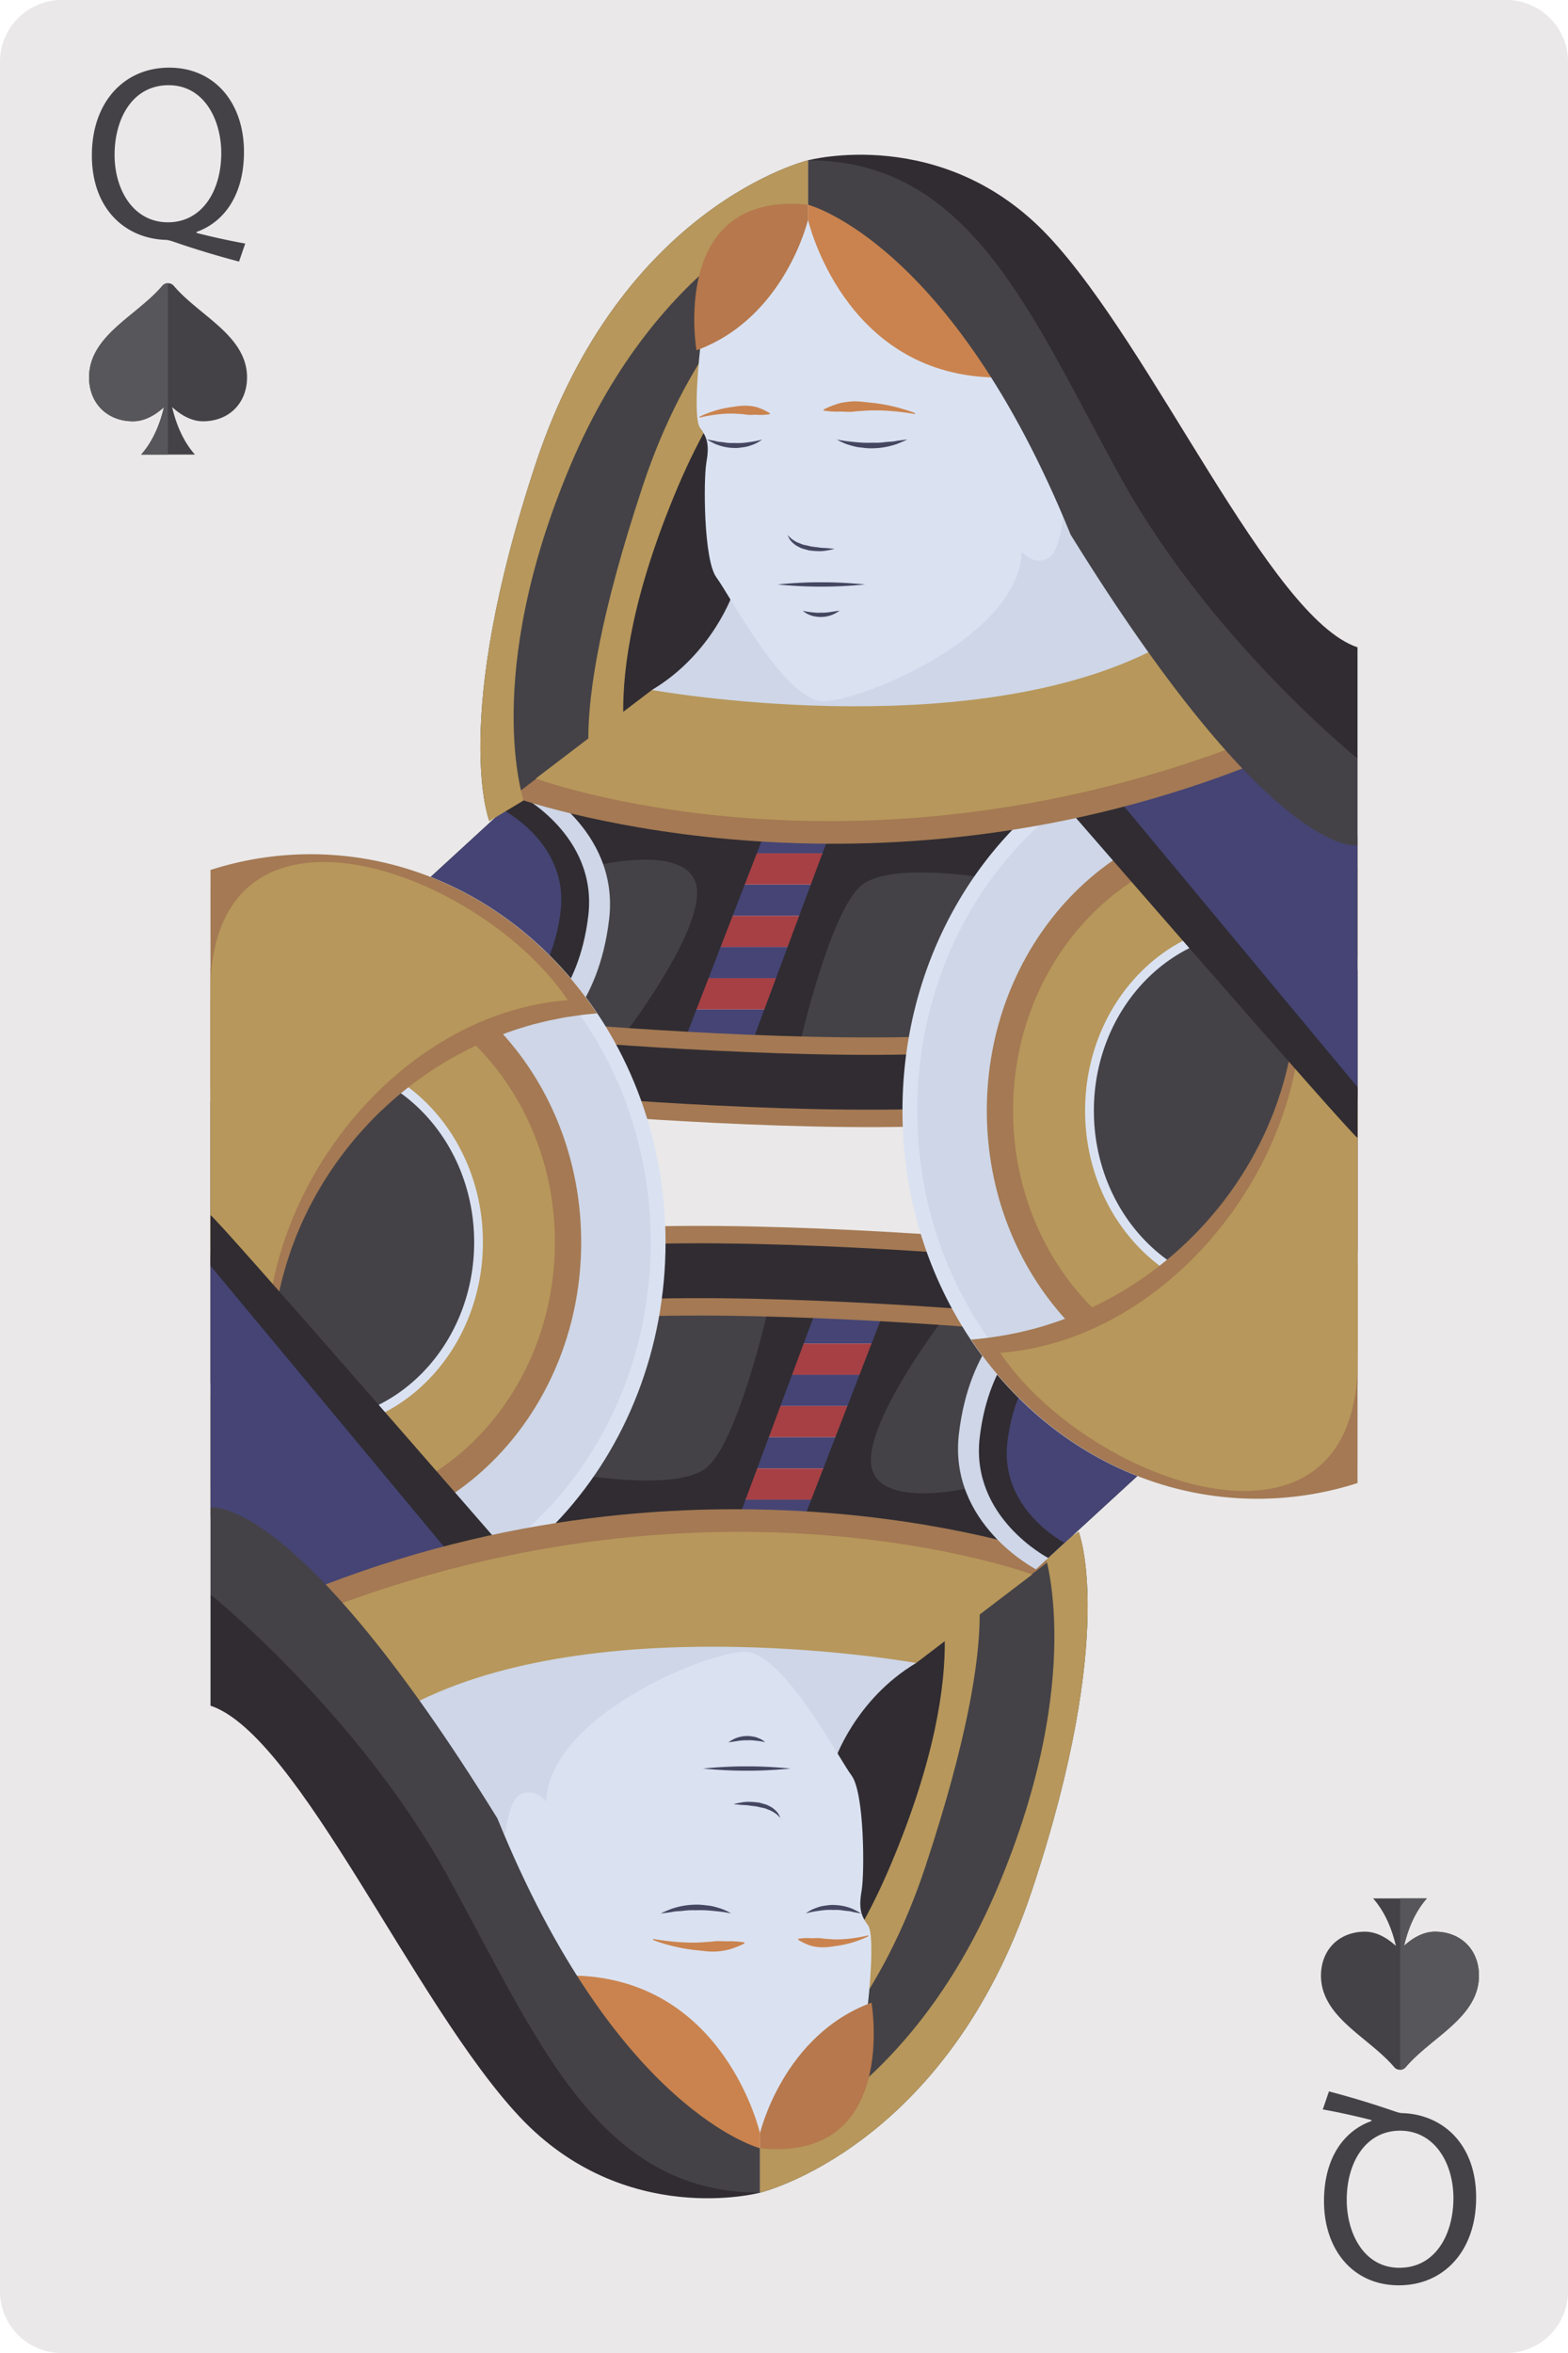 <svg xmlns="http://www.w3.org/2000/svg" style="isolation:isolate" viewBox="219.83 530.406 69.122 103.683" width="92.163" height="138.244"><path d="M288.952 631.369a2.72 2.72 0 01-2.72 2.72h-63.68a2.72 2.72 0 01-2.722-2.72v-98.242a2.722 2.722 0 012.722-2.721h63.68a2.721 2.721 0 012.72 2.721v98.242z" fill="#EAE8E8"/><path d="M228.771 544.181c-.453-.373-.922-.756-1.281-1.181a.312.312 0 00-.242-.112h-.018a.316.316 0 00-.244.112c-.358.425-.828.808-1.28 1.181-.959.783-1.949 1.596-1.949 2.854 0 1.138.797 1.935 1.939 1.935.552 0 1.034-.324 1.361-.621-.157.67-.45 1.465-1.004 2.088h2.37c-.555-.625-.848-1.42-1.005-2.092.327.299.809.625 1.361.625 1.142 0 1.941-.797 1.941-1.935 0-1.256-.992-2.069-1.949-2.854z" fill="#444247"/><path d="M227.23 550.437v-7.549a.316.316 0 00-.244.112c-.358.425-.828.808-1.28 1.181-.959.783-1.949 1.596-1.949 2.854 0 1.138.797 1.935 1.939 1.935.552 0 1.034-.324 1.361-.621-.157.67-.45 1.465-1.004 2.088h1.177z" fill="#57565A"/><path d="M230.64 541.138a31.447 31.447 0 01-2.145-.468v-.044c1.219-.435 2.09-1.633 2.09-3.527 0-2.166-1.295-3.712-3.298-3.712-1.981 0-3.407 1.513-3.407 3.865 0 2.373 1.48 3.657 3.233 3.723.141 0 .283.054.446.108.849.294 1.818.588 2.809.85l.272-.795zm-3.407-.936c-1.503 0-2.352-1.404-2.352-2.972 0-1.589.784-3.07 2.384-3.07 1.557 0 2.319 1.513 2.319 2.994 0 1.665-.849 3.048-2.351 3.048zm52.779 80.112c.452.373.922.756 1.28 1.182.061.072.15.111.242.111h.019a.317.317 0 00.243-.111c.358-.426.828-.809 1.28-1.182.959-.783 1.95-1.596 1.95-2.853 0-1.141-.797-1.936-1.94-1.936-.552 0-1.033.324-1.36.621.157-.672.45-1.465 1.004-2.088h-2.371c.555.623.848 1.42 1.005 2.092-.327-.299-.808-.625-1.361-.625-1.142 0-1.94.795-1.94 1.936 0 1.255.992 2.068 1.949 2.853z" fill="#444247"/><path d="M281.553 614.058v7.549a.317.317 0 00.243-.111c.358-.426.828-.809 1.28-1.182.959-.783 1.95-1.596 1.95-2.853 0-1.141-.797-1.936-1.94-1.936-.552 0-1.033.324-1.36.621.157-.672.45-1.465 1.004-2.088h-1.177z" fill="#57565A"/><path d="M278.142 623.357c.621.109 1.415.283 2.145.468v.043c-1.22.436-2.091 1.633-2.091 3.527 0 2.167 1.296 3.712 3.299 3.712 1.981 0 3.407-1.513 3.407-3.864 0-2.373-1.48-3.658-3.233-3.723-.142 0-.283-.054-.446-.109a39.471 39.471 0 00-2.809-.849l-.272.795zm3.407.936c1.502 0 2.352 1.404 2.352 2.972 0 1.589-.784 3.07-2.384 3.07-1.557 0-2.319-1.514-2.319-2.994 0-1.666.849-3.048 2.351-3.048z" fill="#444247"/><path d="M253.813 576.259h-4.063v-1.375h4.063v1.375z" fill="#454474"/><path d="M254.166 574.884h-4.062v-1.375h4.062v1.375z" fill="#A64045"/><path d="M254.767 573.509h-4.063v-1.377h4.063v1.377z" fill="#454474"/><path d="M255.12 572.132h-4.062v-1.375h4.062v1.375z" fill="#A64045"/><path d="M255.721 570.757h-4.064v-1.375h4.064v1.375z" fill="#454474"/><path d="M256.074 569.382h-4.063v-1.375h4.063v1.375z" fill="#A64045"/><path d="M256.674 568.007h-4.063v-1.377h4.063v1.377z" fill="#454474"/><path d="M254.166 576.318l2.973-7.703 7.71-.545-4.415 8.824-6.268-.576zm-9.592-.494l-1.079-8.52 7.855.36.128 3.136-2.703 5.59-4.201-.566z" fill="#444247"/><path d="M253.525 567.144l-3.487 9.02-2.559-.34s3.583-4.715 3.023-6.506c-.56-1.791-4.702-.703-4.702-.703l-1.775-3.176 9.5 1.705zm-.561 9.246l3.407-9.15 8.701-.653-1.148 2.604s-4.737-.897-6.113.223c-1.375 1.121-2.687 6.845-2.687 6.845l-2.16.131z" fill="#302C32"/><path d="M261.359 579.625c-7.103.308-17.334-.618-17.334-.618v-3.183s10.231.926 17.334.617" fill="#302C32"/><path d="M244.025 575.824s10.231.926 17.334.617m-17.334 2.566s10.231.926 17.334.618" fill="none" vector-effect="non-scaling-stroke" stroke-width=".768" stroke="#A47953" stroke-miterlimit="10"/><path d="M238.393 569.431l4.892-4.492s3.862 1.994 3.398 5.965c-.465 3.969-2.606 5.355-2.606 5.355l-5.684-6.828z" fill="#CED6E7"/><path d="M238.393 569.433l4.351-3.994s3.434 1.773 3.021 5.305c-.412 3.529-2.317 4.763-2.317 4.763l-5.055-6.074z" fill="#302C32"/><path d="M238.393 569.439l3.632-3.334s2.866 1.481 2.521 4.428c-.345 2.945-1.934 3.974-1.934 3.974l-4.219-5.068zm16.577 18.797h4.062v1.375h-4.062v-1.375z" fill="#454474"/><path d="M254.616 589.611h4.064v1.375h-4.064v-1.375z" fill="#A64045"/><path d="M254.016 590.986h4.063v1.375h-4.063v-1.375z" fill="#454474"/><path d="M253.663 592.361h4.063v1.375h-4.063v-1.375z" fill="#A64045"/><path d="M253.063 593.736h4.062v1.377h-4.062v-1.377z" fill="#454474"/><path d="M252.709 595.113h4.063v1.375h-4.063v-1.375z" fill="#A64045"/><path d="M252.109 596.488h4.062v1.375h-4.062v-1.375z" fill="#454474"/><path d="M254.616 588.177l-2.972 7.703-7.709.543 4.414-8.824 6.267.578zm9.592.494l1.079 8.52-7.854-.359-.127-3.139 2.702-5.588 4.2.566z" fill="#444247"/><path d="M255.258 597.351l3.486-9.019 2.56.339s-3.583 4.713-3.023 6.504c.56 1.793 4.703.705 4.703.705l1.775 3.176-9.501-1.705zm.56-9.246l-3.407 9.15-8.701.651 1.149-2.602s4.737.897 6.113-.224c1.376-1.119 2.686-6.844 2.686-6.844l2.16-.131z" fill="#302C32"/><path d="M247.424 584.871c7.103-.309 17.335.617 17.335.617v3.183s-10.232-.925-17.335-.617" fill="#302C32"/><path d="M264.759 588.671s-10.232-.925-17.335-.617m17.335-2.566s-10.232-.926-17.335-.617" fill="none" vector-effect="non-scaling-stroke" stroke-width=".768" stroke="#A47953" stroke-miterlimit="10"/><path d="M229.11 601.548c1.405.454 2.89.698 4.428.698 8.633 0 15.631-7.655 15.631-17.1 0-9.443-6.998-17.098-15.631-17.098-1.538 0-3.023.245-4.428.696v32.804z" fill="#DAE2F2"/><path d="M229.11 600.804c1.4.473 2.886.727 4.428.727 8.273 0 14.978-7.334 14.978-16.385 0-9.049-6.705-16.385-14.978-16.385-1.542 0-3.028.256-4.428.729v31.314z" fill="#CED6E7"/><path d="M229.11 597.246c1.37.599 2.863.933 4.428.933 6.579 0 11.912-5.836 11.912-13.033 0-7.197-5.333-13.031-11.912-13.031-1.565 0-3.058.334-4.428.933v24.198z" fill="#A47953"/><path d="M229.11 595.867a9.925 9.925 0 004.428 1.045c5.94 0 10.754-5.268 10.754-11.766 0-6.496-4.814-11.764-10.754-11.764a9.95 9.95 0 00-4.428 1.043v21.442z" fill="#B7975B"/><path d="M229.11 591.875c1.247.984 2.775 1.564 4.428 1.564 4.187 0 7.58-3.713 7.58-8.293 0-4.578-3.393-8.291-7.58-8.291-1.653 0-3.181.58-4.428 1.563v13.457z" fill="#DAE2F2"/><path d="M229.11 591.347c1.221 1.045 2.758 1.67 4.428 1.67 3.974 0 7.195-3.523 7.195-7.871 0-4.346-3.221-7.869-7.195-7.869-1.67 0-3.207.625-4.428 1.67v12.4z" fill="#444247"/><path d="M229.11 586.345c.251.164.498.336.738.512.245.182.485.369.719.564h.001c.234.194.46.395.682.6l.005.006a15.795 15.795 0 01.653.644c.028-.224.06-.447.098-.668.006-.039.015-.076.021-.115a18.16 18.16 0 01.106-.543c.013-.062.029-.127.044-.189.031-.137.062-.272.097-.406l.021-.079c.016-.064.035-.127.053-.189.035-.129.071-.256.11-.383l.023-.076.062-.189c.042-.129.084-.258.129-.387.029-.082.062-.164.093-.246.045-.121.091-.244.139-.365l.106-.25c.05-.118.099-.235.152-.35.038-.084.079-.166.118-.25.054-.113.108-.227.163-.338l.131-.248a25.102 25.102 0 01.183-.338l.135-.234.143-.242.084-.135c.037-.061.074-.119.113-.18.055-.086.112-.172.169-.258.04-.06.082-.121.123-.179.023-.034.045-.069.07-.102a8.7 8.7 0 01.205-.287c.066-.092.134-.18.202-.27.065-.084.129-.168.195-.25l.096-.117c.057-.068.113-.139.171-.207l.148-.174.147-.166c.08-.09.162-.177.243-.265a12.607 12.607 0 01.708-.713l.127-.117a17.184 17.184 0 01.353-.319c.068-.06.138-.117.208-.176.107-.089.214-.179.325-.267.08-.065.162-.127.244-.19.078-.06.155-.119.234-.177.096-.071.194-.139.291-.207.078-.055.159-.112.239-.166.099-.067.201-.133.301-.198.081-.05.161-.103.244-.154.103-.064.209-.125.314-.187.081-.047.162-.096.245-.143.108-.061.218-.117.328-.176.081-.043.163-.088.246-.131l.344-.166c.081-.039.161-.078.242-.115.123-.057.246-.107.37-.16.078-.033.153-.068.23-.1.138-.054.276-.105.416-.158.065-.025.13-.051.195-.074a13.18 13.18 0 01.623-.207c.212-.067.424-.127.639-.184l.096-.021c.181-.047.364-.092.548-.131.067-.016.135-.025.202-.039.15-.031.3-.061.452-.088.079-.014.16-.023.239-.035a14.43 14.43 0 011.143-.135c-2.844-4.252-7.438-7.014-12.623-7.014-1.533 0-3.013.243-4.414.692v17.605z" fill="#A47953"/><path d="M229.11 585.166c.161.521.38.92.681 1.142.562.606 1.323 1.069 1.904 1.676.825-6.647 6.472-12.994 13.164-13.506-3.747-5.603-15.307-9.918-15.749-.846v11.534z" fill="#B7975B"/><path d="M257.782 616.546s5.178-11.443 4.376-15.13c-.8-3.688-8.171 6.748-8.171 6.748l3.795 8.382z" fill="#302C32"/><path d="M253.333 627.025s8.227-1.973 12.001-13.359c3.775-11.389 2.048-15.76 2.048-15.76l-5.734 4.012s.525 5.38-3.41 14.691c-3.934 9.309-4.905 8.457-4.905 8.457v1.959z" fill="#444247"/><path d="M248.619 626.027s8.227-1.973 12.001-13.359c3.775-11.389 1.963-13.446 1.963-13.446l-1.663.369s2.099 3.703-1.835 13.012c-3.934 9.309-10.466 11.467-10.466 11.467v1.957z" fill="#B7975B"/><path d="M229.11 585.679v11.158l5.745 5.319 5.848-3.338-11.593-13.139z" fill="#454474"/><path d="M241.959 598.55s-12.543-14.439-12.849-14.599v2.234l10.506 12.633 2.343-.268z" fill="#302C32"/><path d="M261.239 602.882l5.12-3.902s-14.843-5.404-32.181 1.246l4.149 5.119 22.912-2.463z" fill="#A47953"/><path d="M260.217 603.685l5.117-3.902s-13.818-5.112-31.156 1.539l4.149 5.119 21.89-2.756z" fill="#B7975B"/><path d="M256.59 608.115c0-.102.939-2.83 3.627-4.43 0 0-13.518-2.435-21.89 1.66 0 0 1.289 8.301 5.32 6.582 4.03-1.716 12.943-3.812 12.943-3.812z" fill="#CED6E7"/><path d="M258.091 618.712s.34-3.029 0-3.476c-.34-.449-.404-.801-.276-1.537.127-.738.127-4.293-.449-5.061-.576-.769-3.01-5.414-4.676-5.445-1.665-.033-8.681 2.85-8.777 6.598 0 0-.512-.672-1.184-.289-.674.384-.77 3.171-.77 3.171s5.739 12.524 11.374 11.979c0 0 4.777-3.424 4.758-5.94z" fill="#DAE2F2"/><path d="M253.333 627.025s-5.96 1.598-10.601-3.348c-4.642-4.947-9.741-16.818-13.622-18.111v-4.9s9.436 4.824 11.719 12.281c2.283 7.457 12.504 14.078 12.504 14.078z" fill="#302C32"/><path d="M253.333 624.404s-1.526-6.715-8.07-6.943c-1.826 1.75 4.181 6.943 4.181 6.943s1.24.986 3.889.662v-.662z" fill="#CA834E"/><path d="M253.333 625.066s-6.33-1.625-11.579-14.539c-8.914-14.402-12.644-13.69-12.644-13.69v3.829s6.468 5.205 10.425 12.357c3.957 7.154 6.593 14.002 13.798 14.002v-1.959z" fill="#444247"/><path d="M253.333 627.025s8.227-1.973 12.001-13.359c3.775-11.389 2.048-15.76 2.048-15.76l-1.513.912s1.865 5.475-2.07 14.783c-3.935 9.309-10.466 11.465-10.466 11.465v1.959z" fill="#B7975B"/><path d="M253.333 624.404s1.012-4.322 4.916-5.752c0 0 1.22 7.043-4.916 6.414v-.662z" fill="#B6784C"/><path d="M270.39 595.064l-4.893 4.492s-3.861-1.996-3.396-5.965c.464-3.968 2.604-5.355 2.604-5.355l5.685 6.828z" fill="#CED6E7"/><path d="M270.39 595.06l-4.352 3.996s-3.433-1.775-3.02-5.304c.413-3.532 2.316-4.764 2.316-4.764l5.056 6.072z" fill="#302C32"/><path d="M270.39 595.056l-3.632 3.334s-2.866-1.48-2.521-4.428c.344-2.947 1.934-3.976 1.934-3.976l4.219 5.07z" fill="#454474"/><path d="M258.121 615.72s-.176.095-.459.196a4.722 4.722 0 01-1.077.252c-.402.075-.823.054-1.113-.061-.292-.111-.462-.231-.462-.231l.01-.038s.215-.041.502-.032c.142.02.313-.013.488.006.176.029.366.036.558.049.77.028 1.539-.176 1.54-.176l.013.035zm-9.495.124c0-.001 1.004.193 2.005.157.25-.016.498-.027.729-.057.23-.019.451.017.637.001.375 0 .645.051.645.051l.009.043s-.231.13-.61.251a2.904 2.904 0 01-.66.109c-.245.017-.506-.024-.764-.049a7.696 7.696 0 01-1.395-.261 5.613 5.613 0 01-.609-.204l.013-.041z" fill="#CA834E"/><path d="M252.06 614.72s-.197-.045-.488-.08c-.291-.03-.675-.08-1.061-.059a3.197 3.197 0 00-.566.024c-.179.022-.353.015-.495.053-.29.045-.493.062-.493.062s.178-.086.461-.198a3.404 3.404 0 011.091-.188c.204-.007.405.026.593.045.188.026.358.084.503.126.286.103.455.215.455.215zm3.297 0s.123-.105.346-.204c.113-.042.246-.097.396-.124.151-.018.312-.053.475-.044.326.003.649.083.867.184.218.107.353.188.353.188s-.162-.022-.389-.07c-.11-.038-.248-.035-.389-.057a1.91 1.91 0 00-.444-.026c-.302-.021-.604.031-.833.066-.229.038-.382.087-.382.087z" fill="#454761"/><path d="M253.56 607.177s-.67-.416-1.62 0" fill="#DAE2F2"/><path d="M253.56 607.177s-.105-.029-.257-.05c-.153-.017-.351-.051-.55-.034-.198-.009-.399.028-.55.05-.153.026-.263.034-.263.034s.086-.06.231-.137c.144-.075.359-.134.579-.138.11-.005.219.016.321.032.101.017.189.062.265.09.147.075.224.153.224.153zm1.117 1.159s-.964.103-1.927.095c-.963.008-1.927-.095-1.927-.095s.964-.104 1.927-.096c.963-.008 1.927.096 1.927.096zm-.451 2.183s-.082-.125-.255-.233a1.234 1.234 0 00-.311-.152c-.11-.061-.254-.068-.383-.106-.131-.034-.272-.039-.4-.06-.128-.023-.252-.022-.357-.029-.211-.017-.357-.039-.357-.039s.139-.034.354-.069c.214-.047.508-.031.799.009.141.05.29.067.412.143.13.056.233.141.313.221a.683.683 0 01.185.315z" fill="#454761"/><path d="M279.673 562.945a14.453 14.453 0 00-4.428-.697c-8.633 0-15.631 7.656-15.631 17.099 0 9.446 6.998 17.1 15.631 17.1 1.537 0 3.024-.244 4.428-.697v-32.805z" fill="#DAE2F2"/><path d="M279.673 563.691a13.8 13.8 0 00-4.428-.729c-8.272 0-14.978 7.336-14.978 16.385 0 9.051 6.706 16.385 14.978 16.385a13.8 13.8 0 004.428-.729v-31.312z" fill="#CED6E7"/><path d="M279.673 567.25c-1.37-.6-2.862-.934-4.428-.934-6.58 0-11.913 5.834-11.913 13.031 0 7.197 5.333 13.031 11.913 13.031 1.566 0 3.058-.332 4.428-.933V567.25z" fill="#A47953"/><path d="M279.673 568.627a9.954 9.954 0 00-4.428-1.043c-5.94 0-10.756 5.267-10.756 11.763 0 6.498 4.816 11.766 10.756 11.766a9.928 9.928 0 004.428-1.045v-21.441z" fill="#B7975B"/><path d="M279.673 572.619c-1.247-.983-2.774-1.565-4.428-1.565-4.186 0-7.581 3.713-7.581 8.293 0 4.58 3.395 8.293 7.581 8.293 1.654 0 3.181-.58 4.428-1.564v-13.457z" fill="#DAE2F2"/><path d="M279.673 573.148c-1.222-1.047-2.758-1.67-4.428-1.67-3.974 0-7.194 3.524-7.194 7.869 0 4.348 3.22 7.871 7.194 7.871 1.67 0 3.206-.625 4.428-1.67v-12.4z" fill="#444247"/><path d="M279.673 578.148a14.273 14.273 0 01-.738-.512 13.887 13.887 0 01-.719-.562h-.001a16.996 16.996 0 01-.682-.6l-.006-.006a17.248 17.248 0 01-.652-.644c-.027.224-.06.447-.098.668-.006.039-.014.076-.021.113a16.393 16.393 0 01-.105.543c-.014.064-.031.127-.044.191-.033.135-.064.272-.098.405l-.021.08c-.016.064-.035.127-.052.189-.036.129-.072.256-.111.383l-.023.076c-.02.063-.041.127-.063.19-.042.129-.083.257-.129.384-.029.084-.06.165-.091.247a9.223 9.223 0 01-.246.615c-.049.117-.1.236-.152.351-.038.084-.079.166-.119.25-.054.114-.107.225-.163.338l-.131.248c-.05.094-.099.188-.151.282a1.41 1.41 0 00-.031.056c-.043.078-.089.156-.134.233a14.069 14.069 0 01-.228.378l-.113.178c-.055.086-.111.174-.168.258l-.124.182-.07.101a13.72 13.72 0 01-.603.807 9.753 9.753 0 01-.267.322 12.613 12.613 0 01-.538.608l-.043.046c-.065.069-.129.137-.195.204a17.72 17.72 0 01-.47.462c-.041.04-.084.079-.126.118-.093.086-.187.172-.283.256l-.07.062-.207.176c-.109.09-.216.179-.325.265a14.74 14.74 0 01-.245.192c-.079.058-.156.119-.234.178-.096.07-.193.138-.291.207l-.238.166-.304.197-.241.154-.315.188c-.082.047-.163.095-.246.14-.108.061-.217.119-.328.178-.081.043-.162.088-.245.129-.114.059-.229.113-.345.168-.081.039-.161.078-.242.115-.122.057-.246.108-.369.16-.077.033-.153.067-.23.098-.138.057-.277.107-.415.16-.067.024-.13.049-.197.074a15.58 15.58 0 01-.541.18c-.027.008-.053.02-.082.027-.211.065-.424.127-.638.182-.032.01-.065.016-.096.023-.182.047-.364.09-.548.131-.067.014-.135.026-.202.039a9.992 9.992 0 01-.692.123c-.377.059-.757.106-1.141.135 2.844 4.252 7.437 7.014 12.622 7.014a14.39 14.39 0 004.414-.692v-17.607z" fill="#A47953"/><path d="M279.673 579.328c-.161-.52-.381-.918-.682-1.141-.56-.605-1.322-1.068-1.904-1.676-.824 6.647-6.471 12.994-13.163 13.506 3.747 5.604 15.308 9.918 15.749.844v-11.533z" fill="#B7975B"/><path d="M279.673 578.814v-11.156l-5.744-5.319-5.85 3.338 11.594 13.137z" fill="#454474"/><path d="M266.823 565.943s12.543 14.441 12.85 14.601v-2.234l-10.506-12.633-2.344.266zM251 547.949s-5.177 11.443-4.376 15.131c.802 3.687 8.172-6.748 8.172-6.748L251 547.949z" fill="#302C32"/><path d="M255.45 537.47s-8.227 1.971-12.002 13.36c-3.774 11.386-2.047 15.757-2.047 15.757l5.735-4.009s-.527-5.383 3.408-14.692c3.935-9.308 4.906-8.459 4.906-8.459v-1.957z" fill="#444247"/><path d="M260.164 538.468s-8.226 1.971-12.002 13.36c-3.774 11.386-1.963 13.445-1.963 13.445l1.663-.369s-2.098-3.703 1.836-13.012c3.934-9.31 10.466-11.467 10.466-11.467v-1.957z" fill="#B7975B"/><path d="M247.543 561.613l-5.118 3.902s14.842 5.403 32.18-1.246l-4.15-5.119-22.912 2.463z" fill="#A47953"/><path d="M248.567 560.81l-5.119 3.902s13.819 5.112 31.157-1.539l-4.15-5.119-21.888 2.756z" fill="#B7975B"/><path d="M252.193 556.38c0 .102-.94 2.831-3.626 4.43 0 0 13.517 2.436 21.888-1.662 0 0-1.288-8.299-5.319-6.582-4.03 1.719-12.943 3.814-12.943 3.814z" fill="#CED6E7"/><path d="M250.692 545.783s-.34 3.027 0 3.476c.34.448.404.801.276 1.537-.128.737-.128 4.293.449 5.061.576.77 3.011 5.414 4.676 5.445 1.665.034 8.681-2.849 8.776-6.597 0 0 .513.672 1.186.287.673-.383.768-3.17.768-3.17s-5.738-12.526-11.373-11.981c0 0-4.778 3.426-4.758 5.942z" fill="#DAE2F2"/><path d="M255.45 537.47s5.959-1.597 10.602 3.348c4.641 4.947 9.739 16.818 13.621 18.111v4.901s-9.437-4.825-11.719-12.282c-2.283-7.459-12.504-14.078-12.504-14.078z" fill="#302C32"/><path d="M255.45 540.089s1.527 6.717 8.071 6.946c1.826-1.75-4.182-6.946-4.182-6.946s-1.24-.984-3.889-.662v.662z" fill="#CA834E"/><path d="M255.45 539.427s6.33 1.625 11.578 14.541c8.914 14.403 12.645 13.69 12.645 13.69v-3.828s-6.469-5.205-10.426-12.358c-3.957-7.154-6.593-14.002-13.797-14.002v1.957z" fill="#444247"/><path d="M255.45 537.47s-8.227 1.971-12.002 13.36c-3.774 11.386-2.047 15.757-2.047 15.757l1.512-.91s-1.864-5.474 2.071-14.783c3.934-9.31 10.466-11.467 10.466-11.467v-1.957z" fill="#B7975B"/><path d="M255.45 540.089s-1.011 4.325-4.917 5.754c0 0-1.219-7.043 4.917-6.416v.662z" fill="#B6784C"/><path d="M250.661 548.773s.177-.094.46-.195a4.779 4.779 0 011.077-.251c.402-.075.823-.054 1.112.061.292.112.463.232.463.232l-.011.037s-.215.041-.502.032c-.141-.02-.312.013-.487-.006-.176-.029-.366-.037-.559-.05-.77-.028-1.539.175-1.539.175l-.014-.035zm9.497-.122c0 .001-1.004-.193-2.006-.157-.25.014-.498.025-.729.055-.23.019-.451-.017-.636-.001-.375 0-.646-.05-.646-.05l-.009-.043s.232-.131.611-.251c.188-.064.415-.089.66-.11.245-.016.505.025.764.05a7.69 7.69 0 012.004.466l-.013.041z" fill="#CA834E"/><path d="M256.724 549.773s.196.045.487.08c.292.03.676.081 1.062.06.192.005.385.004.565-.025.18-.022.354-.014.495-.052.29-.045.493-.063.493-.063s-.178.086-.461.198a3.392 3.392 0 01-1.091.189c-.203.007-.404-.027-.593-.046-.188-.026-.358-.084-.502-.126-.287-.103-.455-.215-.455-.215zm-3.298 0s-.123.105-.346.204c-.113.042-.246.097-.396.124-.151.019-.312.053-.476.044a2.22 2.22 0 01-.866-.184c-.219-.107-.354-.188-.354-.188s.163.022.39.07c.109.038.248.035.388.057.141.028.293.032.444.026.303.021.605-.031.834-.066.228-.038.382-.087.382-.087z" fill="#454761"/><path d="M255.223 557.318s.67.416 1.62 0" fill="#DAE2F2"/><path d="M255.223 557.318s.105.029.257.051c.152.016.35.05.549.033.199.01.399-.027.551-.05.152-.025.263-.034.263-.034s-.087.06-.232.138a1.383 1.383 0 01-.579.137c-.11.005-.219-.015-.32-.032-.102-.017-.19-.061-.265-.09-.148-.075-.224-.153-.224-.153zm-1.117-1.158s.963-.104 1.926-.096c.964-.008 1.927.096 1.927.096s-.963.103-1.927.095c-.963.008-1.926-.095-1.926-.095zm.451-2.184s.082.125.255.234c.082.061.191.107.31.151.11.061.255.067.383.106.132.035.272.039.4.06.128.023.252.022.357.029.212.017.357.039.357.039s-.138.034-.354.07c-.214.046-.507.03-.799-.01-.14-.05-.289-.067-.412-.143a1.022 1.022 0 01-.312-.22.702.702 0 01-.185-.316z" fill="#454761"/></svg>